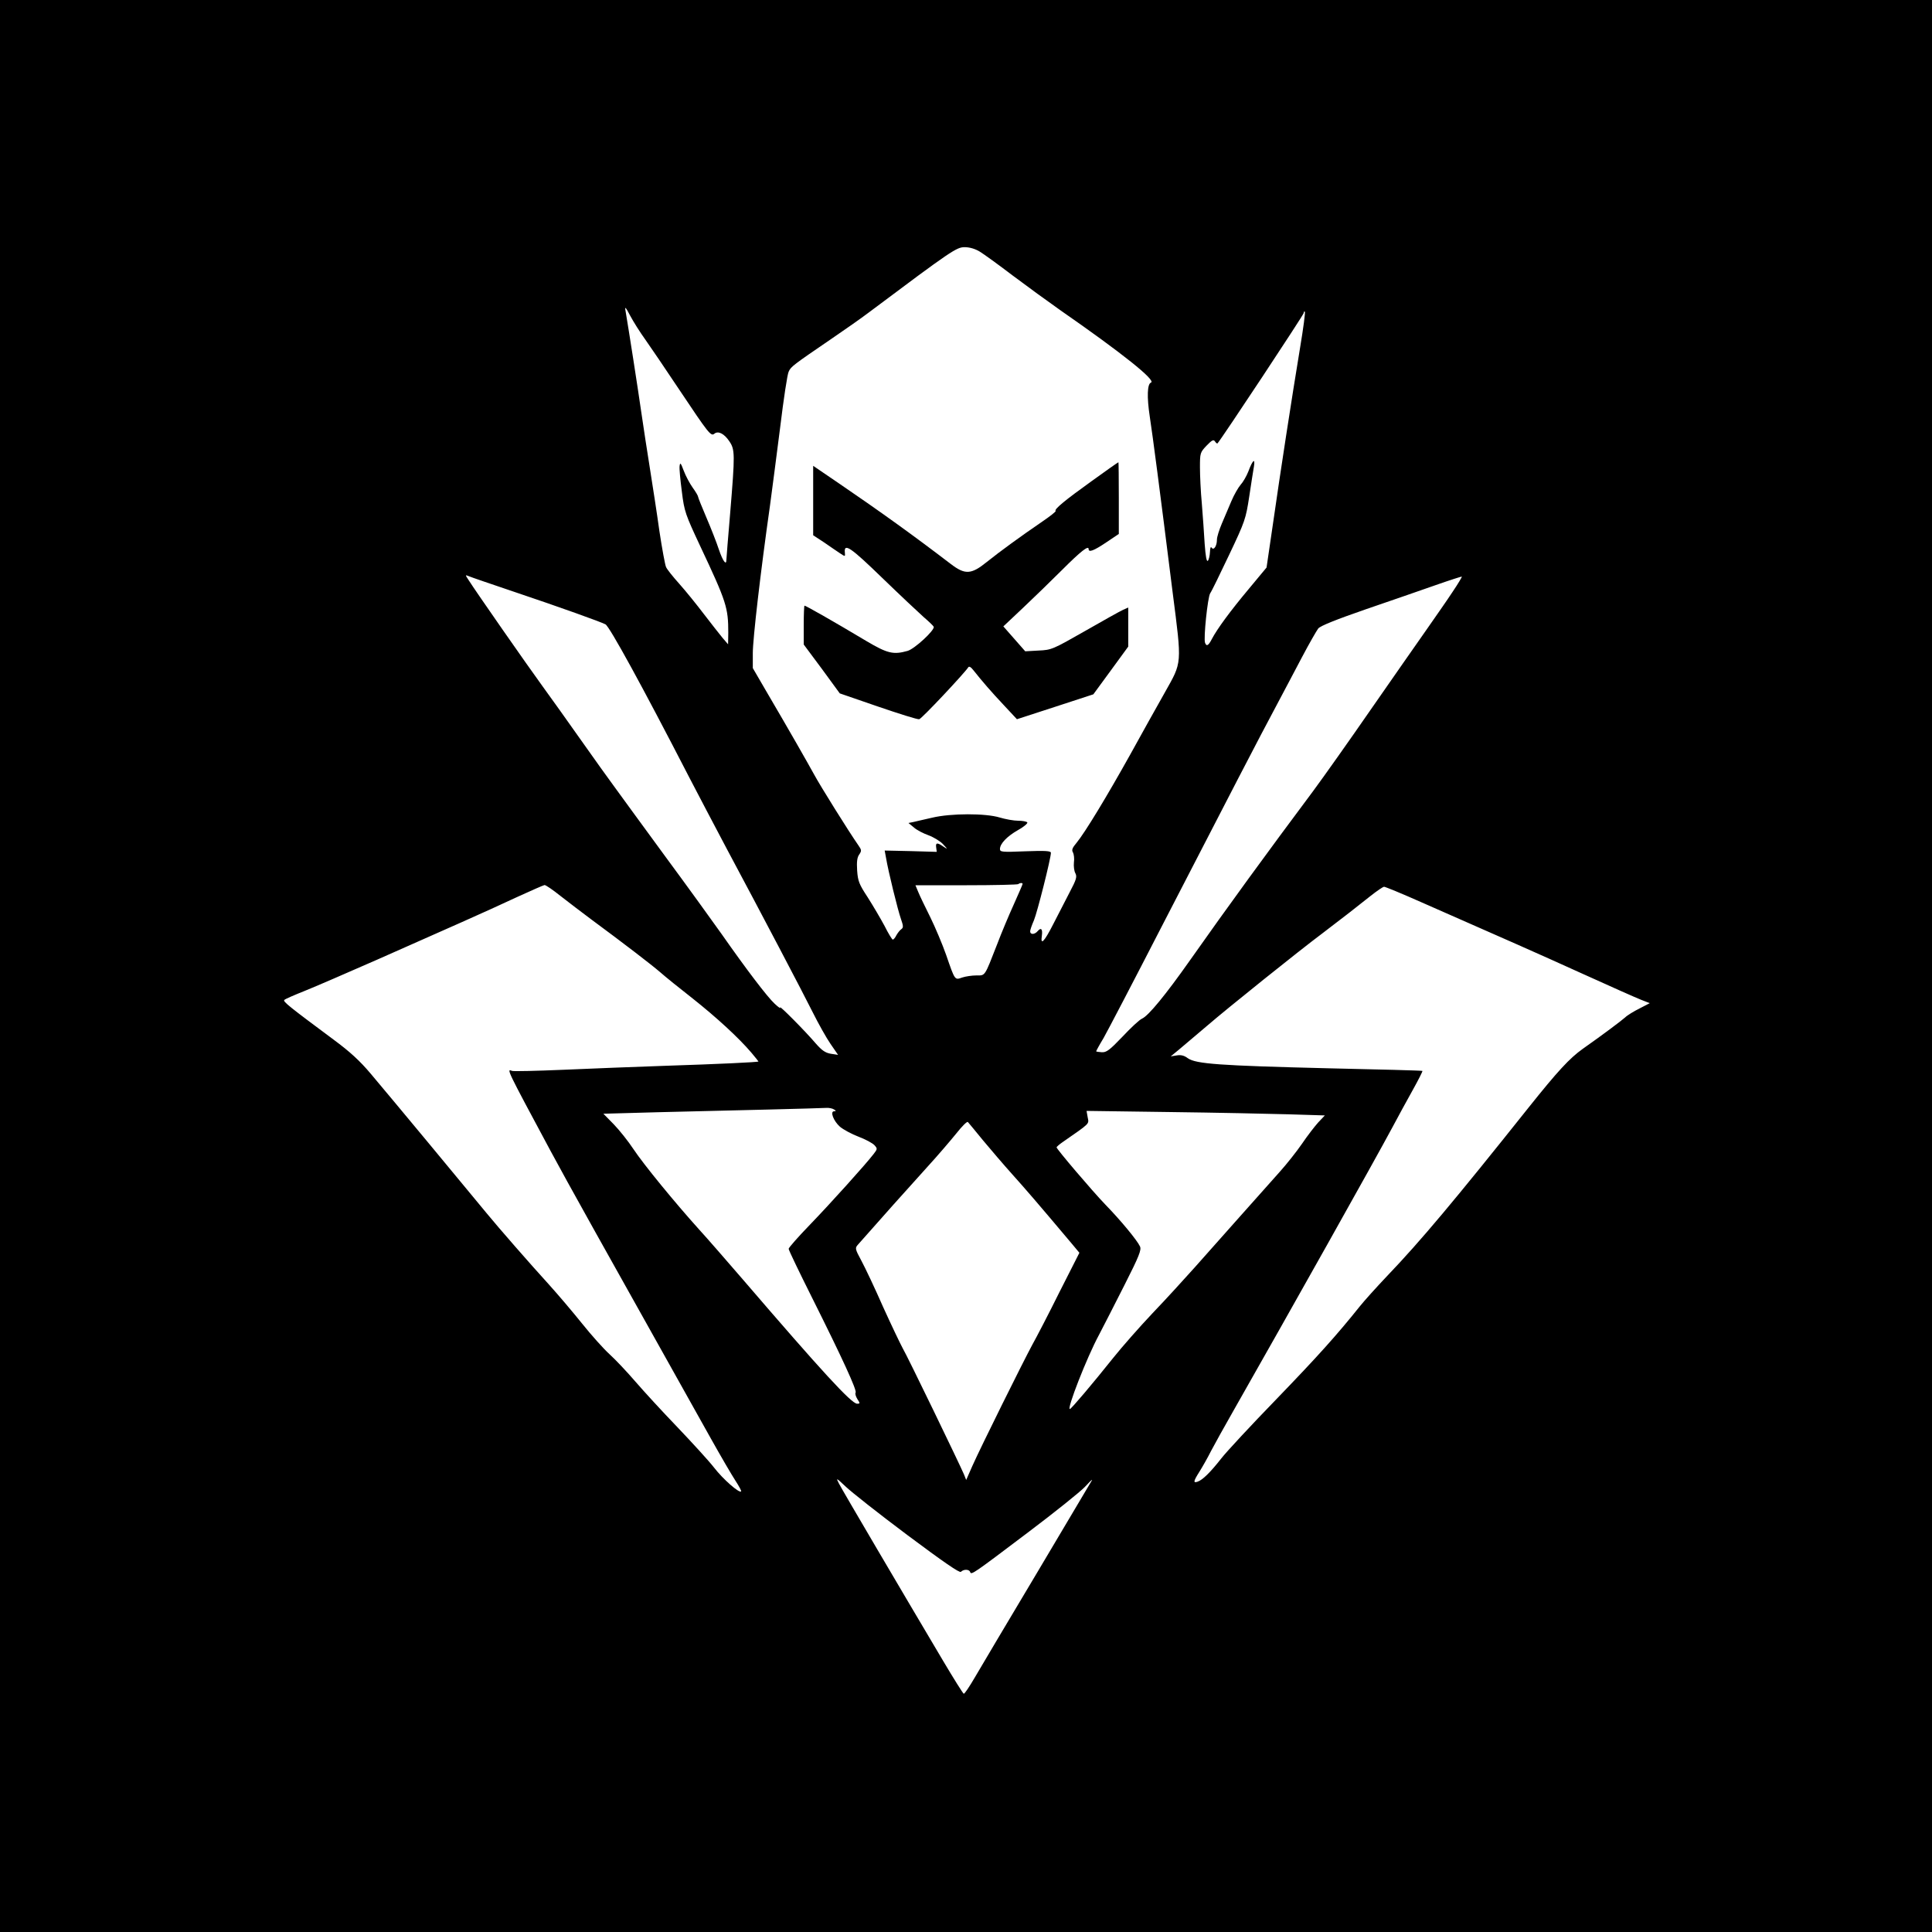 <?xml version="1.0" standalone="no"?>
<!DOCTYPE svg PUBLIC "-//W3C//DTD SVG 20010904//EN"
 "http://www.w3.org/TR/2001/REC-SVG-20010904/DTD/svg10.dtd">
<svg version="1.0" xmlns="http://www.w3.org/2000/svg"
 width="1024" height="1024" viewBox="0 0 1024 1024"
 preserveAspectRatio="xMidYMid meet">
  <rect width="1024" height="1024" fill="white"/>
<g transform="translate(0,1024) scale(0.1,-0.1)"
fill="#000000" stroke="none">
<path d="M0 5120 l0 -5120 5120 0 5120 0 0 5120 0 5120 -5120 0 -5120 0 0
-5120z m5192 3787 c20 -12 99 -69 175 -127 76 -57 190 -140 254 -185 324 -225
510 -373 479 -383 -19 -7 -22 -75 -6 -180 16 -105 52 -379 121 -930 50 -389
51 -368 -41 -532 -42 -74 -125 -223 -184 -330 -122 -219 -240 -414 -284 -467
-23 -27 -27 -39 -19 -51 5 -10 8 -33 5 -53 -2 -20 1 -46 8 -58 9 -18 5 -33
-30 -99 -22 -42 -61 -119 -87 -169 -49 -96 -69 -116 -61 -63 5 36 -4 46 -22
25 -16 -19 -40 -20 -40 -1 0 7 9 33 20 58 17 40 90 328 90 358 0 10 -30 12
-135 8 -124 -5 -135 -4 -135 12 0 28 37 67 95 100 31 17 53 36 50 41 -4 5 -25
9 -49 9 -23 0 -67 8 -97 17 -75 23 -259 23 -359 -1 -41 -9 -86 -20 -100 -23
l-25 -5 28 -23 c15 -14 50 -32 78 -42 27 -10 62 -31 77 -47 26 -28 26 -29 2
-13 -33 23 -42 21 -38 -5 l3 -23 -138 4 -138 3 7 -38 c12 -73 63 -279 79 -324
13 -38 14 -46 2 -55 -8 -5 -19 -20 -26 -32 -6 -13 -15 -23 -19 -23 -4 0 -24
33 -44 73 -21 39 -61 107 -89 151 -46 70 -52 86 -56 142 -3 46 0 70 11 85 13
19 13 24 -4 48 -51 73 -202 315 -235 376 -38 69 -125 222 -257 447 l-68 117 0
80 c0 74 41 430 91 781 11 80 35 267 54 415 18 149 38 281 45 295 12 27 23 35
225 173 72 49 162 112 200 141 439 329 465 346 508 346 26 0 56 -9 79 -23z
m-1773 -465 c26 -37 108 -157 181 -267 155 -232 168 -249 186 -234 20 17 52 1
79 -39 31 -45 31 -67 5 -382 -11 -129 -20 -241 -20 -247 0 -33 -19 -7 -40 55
-12 37 -42 113 -66 169 -24 56 -44 106 -44 110 0 5 -13 27 -29 49 -15 21 -37
62 -47 89 -16 42 -19 46 -22 25 -2 -14 4 -75 12 -136 13 -106 19 -121 98 -290
139 -295 148 -325 148 -458 l-1 -61 -30 35 c-16 19 -60 76 -98 125 -38 50 -96
122 -130 160 -35 39 -67 79 -71 90 -5 11 -21 97 -35 190 -13 94 -36 242 -50
330 -14 88 -35 223 -46 300 -17 119 -67 441 -84 540 -4 23 2 16 25 -28 17 -32
53 -89 79 -125z m3472 -43 c-44 -266 -106 -669 -144 -935 l-34 -232 -93 -112
c-98 -117 -168 -212 -197 -267 -18 -35 -28 -41 -36 -20 -9 23 14 241 27 262 8
11 53 104 101 205 84 177 88 190 106 307 10 66 21 138 25 160 8 48 -7 35 -30
-27 -10 -25 -28 -56 -41 -70 -12 -14 -34 -52 -48 -85 -14 -33 -37 -87 -51
-120 -14 -33 -26 -71 -26 -85 0 -34 -17 -59 -28 -43 -5 8 -8 -1 -9 -23 -1 -20
-6 -41 -11 -46 -7 -7 -12 23 -17 89 -3 54 -10 150 -15 213 -6 63 -10 150 -10
193 0 76 1 79 35 115 29 30 37 34 45 22 5 -8 11 -12 13 -10 23 26 457 682 457
691 0 7 3 10 6 7 3 -3 -8 -88 -25 -189z m-4171 -1294 c253 -85 461 -160 489
-174 22 -12 193 -324 444 -811 44 -85 133 -254 197 -375 193 -361 404 -763
460 -875 29 -58 70 -131 92 -163 l40 -58 -39 6 c-29 5 -47 18 -78 53 -56 66
-199 210 -190 192 5 -8 -9 1 -29 20 -40 37 -150 182 -281 369 -44 62 -181 252
-305 420 -124 169 -244 334 -268 367 -24 32 -101 140 -171 239 -70 99 -163
230 -207 290 -78 107 -352 500 -390 560 -19 29 -19 29 1 21 11 -5 117 -41 235
-81z m4979 -2 c-28 -43 -92 -134 -140 -203 -49 -69 -180 -258 -293 -420 -112
-162 -250 -357 -307 -434 -239 -320 -455 -616 -652 -896 -129 -183 -220 -294
-254 -309 -14 -6 -60 -49 -104 -96 -68 -71 -85 -84 -110 -82 -16 1 -29 3 -29
5 0 2 17 34 39 70 21 37 159 301 306 587 360 698 523 1013 610 1175 39 74 102
192 138 261 37 70 75 136 84 148 12 14 94 47 253 102 129 44 296 102 370 128
74 26 137 46 138 45 2 -1 -20 -38 -49 -81z m-2279 -1548 c0 -3 -21 -51 -46
-107 -26 -57 -66 -152 -89 -213 -68 -174 -62 -165 -110 -165 -23 0 -57 -5 -75
-11 -40 -14 -38 -17 -85 119 -20 57 -58 147 -84 200 -27 54 -56 114 -64 134
l-15 36 269 0 c149 0 273 3 276 6 8 7 23 8 23 1z m-2449 -64 c41 -32 113 -87
160 -122 176 -130 318 -239 367 -281 27 -24 105 -87 173 -140 125 -99 243
-207 312 -288 20 -24 37 -45 37 -46 0 -4 -217 -14 -495 -23 -154 -5 -396 -15
-538 -21 -142 -6 -265 -9 -273 -6 -30 12 -31 14 204 -424 99 -184 248 -450
850 -1525 52 -93 111 -194 130 -223 19 -29 33 -55 30 -57 -10 -10 -95 64 -143
126 -27 35 -115 131 -194 214 -79 82 -180 192 -223 242 -44 51 -105 116 -137
145 -32 29 -98 103 -146 163 -49 61 -127 153 -174 205 -102 112 -268 302 -332
380 -145 176 -485 586 -614 739 -58 69 -112 118 -196 180 -234 174 -271 203
-262 211 4 5 53 26 108 48 55 22 228 97 385 166 157 70 359 159 449 199 90 40
223 100 295 134 72 33 136 61 142 62 6 1 45 -26 85 -58z m4560 -32 c484 -213
603 -265 852 -378 148 -67 289 -130 315 -140 l46 -18 -54 -28 c-30 -15 -65
-36 -77 -48 -23 -20 -116 -90 -224 -166 -70 -50 -133 -118 -287 -311 -392
-492 -572 -707 -749 -892 -56 -59 -121 -131 -145 -161 -125 -156 -223 -265
-442 -492 -133 -137 -265 -279 -293 -315 -57 -73 -99 -114 -125 -123 -25 -9
-23 2 10 54 15 24 43 73 61 109 19 36 70 128 114 205 311 547 754 1336 847
1510 29 55 78 144 108 198 30 54 53 99 51 101 -2 2 -229 8 -504 14 -570 14
-696 23 -739 53 -20 15 -37 19 -60 15 l-31 -5 45 37 c24 20 92 78 150 127 103
89 483 394 610 489 100 76 189 145 255 198 33 26 65 48 71 48 6 0 94 -36 195
-81z m-3111 -1099 c12 -7 12 -10 1 -10 -23 0 -3 -52 31 -82 18 -15 62 -39 99
-53 37 -14 74 -34 84 -45 16 -18 16 -20 -5 -47 -44 -57 -228 -261 -337 -374
-62 -64 -113 -122 -113 -128 0 -7 56 -123 124 -259 163 -326 238 -490 231
-503 -4 -5 1 -21 9 -34 15 -23 15 -25 -1 -25 -30 0 -186 170 -607 660 -83 96
-187 216 -232 265 -126 140 -292 342 -347 425 -27 41 -74 100 -104 131 l-55
56 289 8 c158 4 419 10 578 14 160 4 301 8 315 9 14 1 32 -3 40 -8z m2408 -26
l194 -6 -35 -37 c-18 -20 -57 -70 -86 -113 -29 -42 -82 -109 -119 -150 -37
-41 -132 -148 -212 -238 -80 -90 -187 -211 -239 -269 -52 -58 -151 -167 -222
-241 -70 -74 -163 -180 -207 -235 -115 -144 -222 -270 -231 -273 -20 -7 90
275 154 393 23 44 84 163 135 264 78 154 91 187 82 205 -14 31 -102 138 -183
221 -72 75 -259 295 -259 304 1 3 14 15 30 26 151 105 142 96 135 133 l-6 34
438 -6 c241 -3 525 -9 631 -12z m-1617 -139 c41 -49 110 -130 155 -180 70 -78
129 -146 315 -367 l40 -48 -105 -207 c-57 -115 -123 -242 -146 -283 -49 -91
-270 -536 -316 -639 l-33 -75 -12 30 c-23 54 -301 629 -325 669 -12 22 -59
120 -103 217 -43 98 -95 208 -115 245 -35 65 -35 68 -18 87 93 106 286 322
367 411 55 60 124 141 154 178 30 38 57 65 61 60 4 -4 40 -48 81 -98z m-402
-2091 c193 -144 277 -202 284 -195 15 15 44 14 49 -1 6 -17 13 -12 312 214
138 104 271 211 295 236 24 26 41 43 39 37 -3 -5 -133 -224 -288 -485 -156
-261 -306 -514 -334 -562 -28 -48 -54 -87 -58 -85 -4 1 -54 81 -111 177 -213
359 -535 906 -551 938 -16 31 -14 30 36 -17 29 -28 176 -144 327 -257z"/>
<path d="M5786 7690 c-141 -101 -200 -150 -191 -158 3 -3 -29 -28 -70 -56
-117 -80 -224 -158 -294 -214 -84 -68 -116 -69 -192 -11 -196 150 -374 278
-591 426 l-138 94 0 -184 0 -184 58 -38 c31 -22 69 -47 85 -58 27 -18 27 -18
25 4 -6 54 32 27 198 -134 93 -90 192 -183 219 -207 28 -24 52 -47 54 -52 6
-18 -102 -118 -139 -128 -75 -21 -106 -14 -219 53 -174 104 -320 187 -327 187
-2 0 -4 -46 -4 -103 l0 -103 96 -129 95 -130 203 -70 c111 -38 209 -69 218
-67 13 2 238 242 260 275 4 7 14 2 27 -15 45 -57 96 -116 162 -186 l69 -74
203 66 202 66 93 127 92 126 0 103 0 104 -27 -12 c-16 -7 -107 -58 -203 -113
-170 -97 -177 -100 -245 -103 l-71 -4 -58 66 -58 66 104 98 c56 53 149 143
205 199 102 102 143 134 143 113 0 -19 26 -10 93 35 l67 45 0 190 c0 105 -1
190 -2 190 -2 0 -66 -45 -142 -100z"/>
</g>
</svg>
